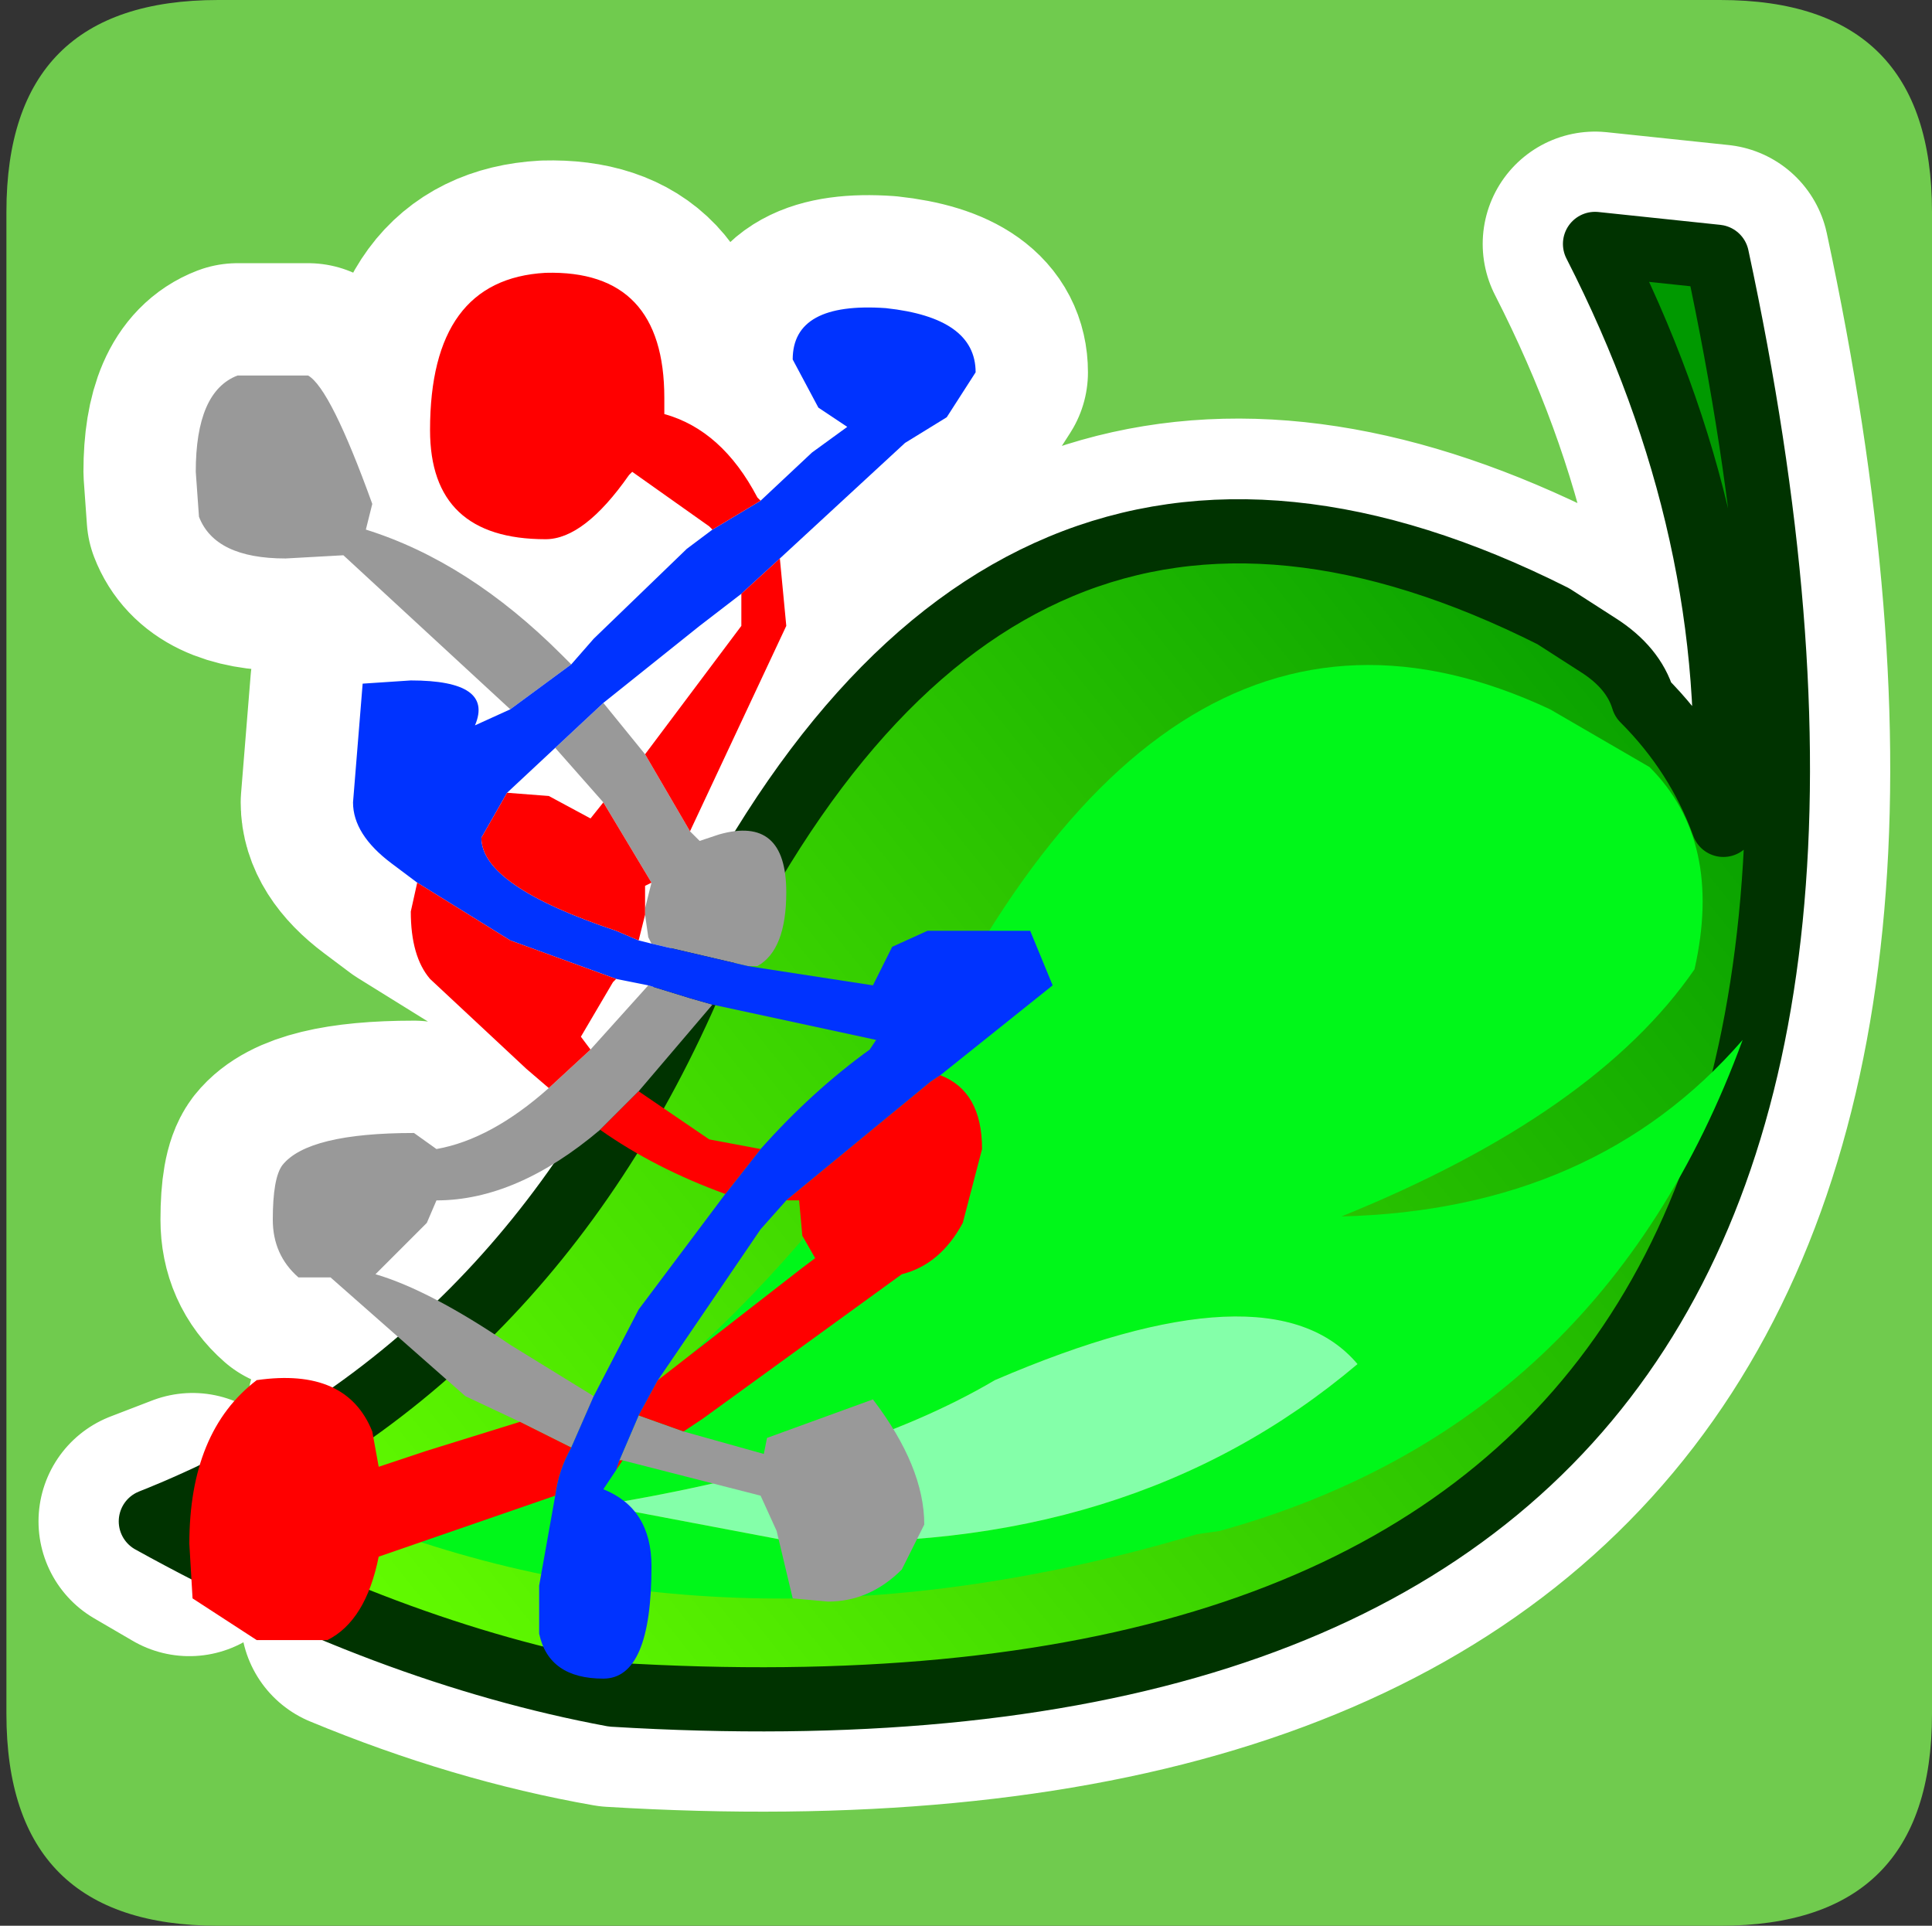 <?xml version="1.0" encoding="UTF-8" standalone="no"?>
<svg xmlns:ffdec="https://www.free-decompiler.com/flash" xmlns:xlink="http://www.w3.org/1999/xlink" ffdec:objectType="frame" height="30.0px" width="30.1px" xmlns="http://www.w3.org/2000/svg">
  <rect width="100%" height="100%" fill="#333333" stroke="none"/>
  <g transform="matrix(1.0, 0.0, 0.0, 1.0, 0.0, 0.0)">
    <use ffdec:characterId="1" height="30.0" transform="matrix(1.0, 0.0, 0.0, 1.0, 0.0, 0.0)" width="30.1" xlink:href="#shape0"/>
  </g>
  <defs>
    <g id="shape0" transform="matrix(1.0, 0.0, 0.0, 1.0, 0.0, 0.0)">
      <path d="M0.0 0.0 L30.0 0.0 30.0 30.0 0.0 30.0 0.0 0.0" fill="#33cc66" fill-opacity="0.0" fill-rule="evenodd" stroke="none"/>
      <path d="M0.1 3.3 Q0.1 0.0 3.4 0.0 L26.8 0.0 Q30.1 0.0 30.1 3.3 L30.1 26.7 Q30.1 30.0 26.8 30.0 L3.4 30.0 Q0.1 30.0 0.1 26.7 L0.1 3.3" fill="#70cb4e" fill-rule="evenodd" stroke="none"/>
      <path d="M6.65 24.05 L5.65 23.7 Q7.25 23.5 8.95 22.5 L9.25 21.75 9.95 20.4 11.3 18.6 11.85 17.9 Q12.65 17.0 13.55 16.35 L13.65 16.2 11.1 15.65 10.75 15.55 10.65 15.55 10.1 15.35 9.6 15.25 7.95 14.65 6.5 13.75 6.1 13.45 Q5.5 13.0 5.5 12.5 L5.65 10.65 6.4 10.6 Q7.7 10.6 7.4 11.3 L7.95 11.05 5.35 8.65 4.45 8.7 Q3.35 8.7 3.1 8.05 L3.05 7.35 Q3.05 6.1 3.7 5.85 L4.8 5.85 Q5.15 6.05 5.8 7.85 L5.7 8.25 Q7.3 8.75 8.75 10.2 L8.9 10.35 9.25 9.95 10.7 8.55 11.1 8.25 11.05 8.2 9.85 7.35 9.8 7.4 Q9.1 8.4 8.5 8.4 6.7 8.4 6.7 6.7 6.7 4.35 8.5 4.25 10.35 4.2 10.35 6.2 L10.35 6.45 Q11.25 6.7 11.8 7.75 L11.85 7.8 12.65 7.05 13.2 6.65 12.75 6.35 12.35 5.6 Q12.35 4.7 13.8 4.8 15.2 4.95 15.2 5.8 L14.75 6.5 14.1 6.9 12.15 8.7 11.55 9.25 10.9 9.75 9.4 10.95 8.65 11.65 7.9 12.35 7.5 13.05 Q7.5 13.8 9.6 14.5 L9.95 14.65 10.15 14.7 10.95 14.9 11.65 15.05 13.6 15.35 13.9 14.75 14.45 14.5 15.4 14.5 13.95 17.3 Q12.85 18.15 12.25 18.7 L11.85 19.15 10.25 21.5 10.2 21.6 8.95 22.5 M5.6 21.95 L6.6 21.2 5.15 19.9 4.65 19.9 Q4.25 19.55 4.25 19.0 4.25 18.35 4.4 18.15 4.8 17.65 6.45 17.65 L6.8 17.9 Q7.65 17.75 8.55 16.95 M2.95 24.05 L2.35 23.7 3.0 23.45 M12.0 13.05 Q16.55 5.75 24.2 9.6 L24.9 10.05 Q25.45 10.4 25.6 10.9 26.45 11.75 26.85 12.85 27.15 8.3 24.85 3.8 L26.75 4.0 Q31.85 27.75 9.55 26.4 7.55 26.05 5.5 25.2 M11.1 8.25 L11.85 7.8 M7.95 11.05 L8.9 10.35 M7.3 20.55 Q8.5 19.3 9.5 17.7" fill="none" stroke="#ffffff" stroke-linecap="round" stroke-linejoin="round" stroke-width="3.5"/>
      <path d="M24.9 10.05 Q25.45 10.4 25.6 10.9 26.45 11.75 26.85 12.85 27.15 8.3 24.85 3.8 L26.75 4.0 Q31.85 27.75 9.55 26.4 6.05 25.75 2.35 23.7 8.15 21.4 10.8 15.2 15.55 5.25 24.2 9.6 L24.9 10.05" fill="url(#gradient0)" fill-rule="evenodd" stroke="none"/>
      <path d="M24.9 10.05 Q25.45 10.4 25.6 10.9 26.45 11.75 26.85 12.85 27.15 8.3 24.85 3.8 L26.75 4.0 Q31.85 27.75 9.55 26.4 6.05 25.75 2.35 23.7 8.15 21.4 10.8 15.2 15.55 5.25 24.2 9.6 L24.9 10.05 Z" fill="none" stroke="#003300" stroke-linecap="round" stroke-linejoin="round" stroke-width="1.0"/>
      <path d="M24.15 11.05 L25.7 11.95 Q26.85 13.1 26.4 15.1 24.85 17.35 20.9 18.95 24.85 18.85 27.15 16.2 24.95 22.2 19.0 23.85 L18.65 23.9 Q11.6 26.0 5.65 23.7 9.65 23.25 13.75 17.75 17.85 8.1 24.15 11.05 M9.35 23.45 L12.25 24.0 Q17.6 24.25 21.15 21.25 19.8 19.65 15.5 21.5 13.3 22.8 9.35 23.45" fill="#00f719" fill-rule="evenodd" stroke="none"/>
      <path d="M9.35 23.45 Q13.3 22.8 15.5 21.5 19.8 19.65 21.15 21.25 17.6 24.25 12.25 24.0 L9.35 23.45" fill="#84ffa9" fill-rule="evenodd" stroke="none"/>
      <path d="M7.95 11.05 L5.35 8.65 4.45 8.7 Q3.35 8.7 3.1 8.05 L3.05 7.35 Q3.05 6.1 3.7 5.85 L4.8 5.85 Q5.15 6.05 5.8 7.85 L5.7 8.25 Q7.3 8.75 8.75 10.2 L8.9 10.35 7.95 11.05 M10.75 12.95 L10.9 13.1 11.2 13.0 Q12.25 12.7 12.25 13.9 12.25 14.8 11.8 15.05 L11.65 15.05 10.15 14.7 10.1 14.6 10.05 14.25 10.05 14.15 10.15 13.75 9.4 12.5 8.65 11.65 9.4 10.95 10.05 11.75 10.75 12.95 M10.65 22.3 L11.9 22.65 11.95 22.4 13.6 21.8 Q14.4 22.85 14.4 23.75 L14.05 24.45 Q13.55 24.95 12.9 24.95 L12.35 24.9 12.1 23.85 11.85 23.3 9.7 22.75 9.65 22.75 9.95 22.05 10.65 22.3 M8.1 22.15 L7.25 21.75 5.15 19.9 4.65 19.9 Q4.25 19.55 4.25 19.0 4.25 18.35 4.4 18.15 4.8 17.65 6.45 17.65 L6.8 17.9 Q7.65 17.75 8.55 16.95 L9.2 16.35 10.1 15.35 10.75 15.55 11.1 15.65 9.95 17.0 9.8 17.15 9.35 17.6 Q8.05 18.7 6.8 18.7 L6.65 19.05 5.85 19.85 Q6.7 20.1 7.95 20.95 L9.25 21.75 8.9 22.55 8.1 22.15" fill="#999999" fill-rule="evenodd" stroke="none"/>
      <path d="M8.9 10.35 L9.25 9.95 10.7 8.55 11.1 8.25 11.85 7.8 12.65 7.05 13.2 6.65 12.75 6.35 12.35 5.6 Q12.35 4.7 13.8 4.8 15.2 4.95 15.2 5.8 L14.75 6.5 14.1 6.9 12.15 8.7 11.55 9.25 10.9 9.75 9.4 10.95 8.65 11.65 7.9 12.35 7.5 13.05 Q7.5 13.8 9.6 14.5 L9.95 14.65 10.15 14.7 11.65 15.05 13.6 15.35 13.9 14.75 14.45 14.5 16.05 14.5 16.4 15.35 14.65 16.75 14.5 16.85 12.25 18.7 11.85 19.15 10.25 21.5 9.95 22.05 9.65 22.75 9.6 22.9 9.4 23.2 Q10.15 23.5 10.15 24.4 10.15 26.15 9.4 26.15 8.55 26.15 8.4 25.45 L8.4 24.7 8.65 23.3 Q8.7 22.9 8.9 22.55 L9.25 21.75 9.95 20.4 11.3 18.6 11.85 17.9 Q12.65 17.0 13.55 16.35 L13.65 16.2 11.1 15.65 10.75 15.55 10.1 15.35 9.6 15.25 7.95 14.65 6.5 13.75 6.1 13.45 Q5.5 13.0 5.5 12.5 L5.65 10.65 6.4 10.6 Q7.7 10.6 7.4 11.3 L7.95 11.05 8.9 10.35" fill="#0033ff" fill-rule="evenodd" stroke="none"/>
      <path d="M11.1 8.25 L11.05 8.2 9.85 7.35 9.8 7.4 Q9.1 8.4 8.5 8.4 6.7 8.4 6.7 6.7 6.7 4.35 8.5 4.25 10.35 4.2 10.35 6.2 L10.35 6.45 Q11.25 6.7 11.8 7.75 L11.85 7.8 11.1 8.25 M12.15 8.7 L12.25 9.75 10.75 12.95 10.05 11.75 11.55 9.75 11.55 9.25 12.15 8.7 M14.65 16.75 Q15.3 17.0 15.3 17.9 L15.0 19.05 Q14.65 19.7 14.05 19.85 L10.95 22.1 10.65 22.3 9.95 22.05 10.25 21.5 12.5 19.75 12.7 19.6 12.5 19.25 12.45 18.7 12.25 18.7 14.5 16.85 14.65 16.75 M9.7 22.75 L9.6 22.9 9.65 22.75 9.7 22.75 M8.65 23.3 L5.9 24.25 Q5.7 25.25 5.1 25.55 L4.0 25.55 3.0 24.9 2.95 24.05 Q2.95 22.3 4.0 21.5 5.4 21.3 5.8 22.3 L5.9 22.85 6.65 22.6 8.1 22.15 8.9 22.55 Q8.7 22.9 8.65 23.3 M8.55 16.95 L8.2 16.65 6.7 15.25 Q6.4 14.9 6.4 14.2 L6.5 13.75 7.95 14.65 9.6 15.25 9.55 15.3 9.05 16.15 9.2 16.35 8.55 16.95 M11.3 18.6 Q10.2 18.2 9.35 17.6 L9.8 17.15 9.95 17.0 11.05 17.75 11.85 17.9 11.3 18.6 M9.4 12.5 L10.15 13.75 10.05 13.8 10.05 14.15 10.05 14.25 9.95 14.65 9.6 14.5 Q7.5 13.8 7.5 13.05 L7.9 12.35 8.55 12.4 9.2 12.75 9.4 12.5" fill="#ff0000" fill-rule="evenodd" stroke="none"/>
    </g>
    <linearGradient gradientTransform="matrix(-0.013, 0.011, -0.008, -0.01, 14.95, 15.9)" gradientUnits="userSpaceOnUse" id="gradient0" spreadMethod="pad" x1="-819.2" x2="819.2">
      <stop offset="0.0" stop-color="#009900"/>
      <stop offset="1.0" stop-color="#66ff00"/>
    </linearGradient>
  </defs>
</svg>
